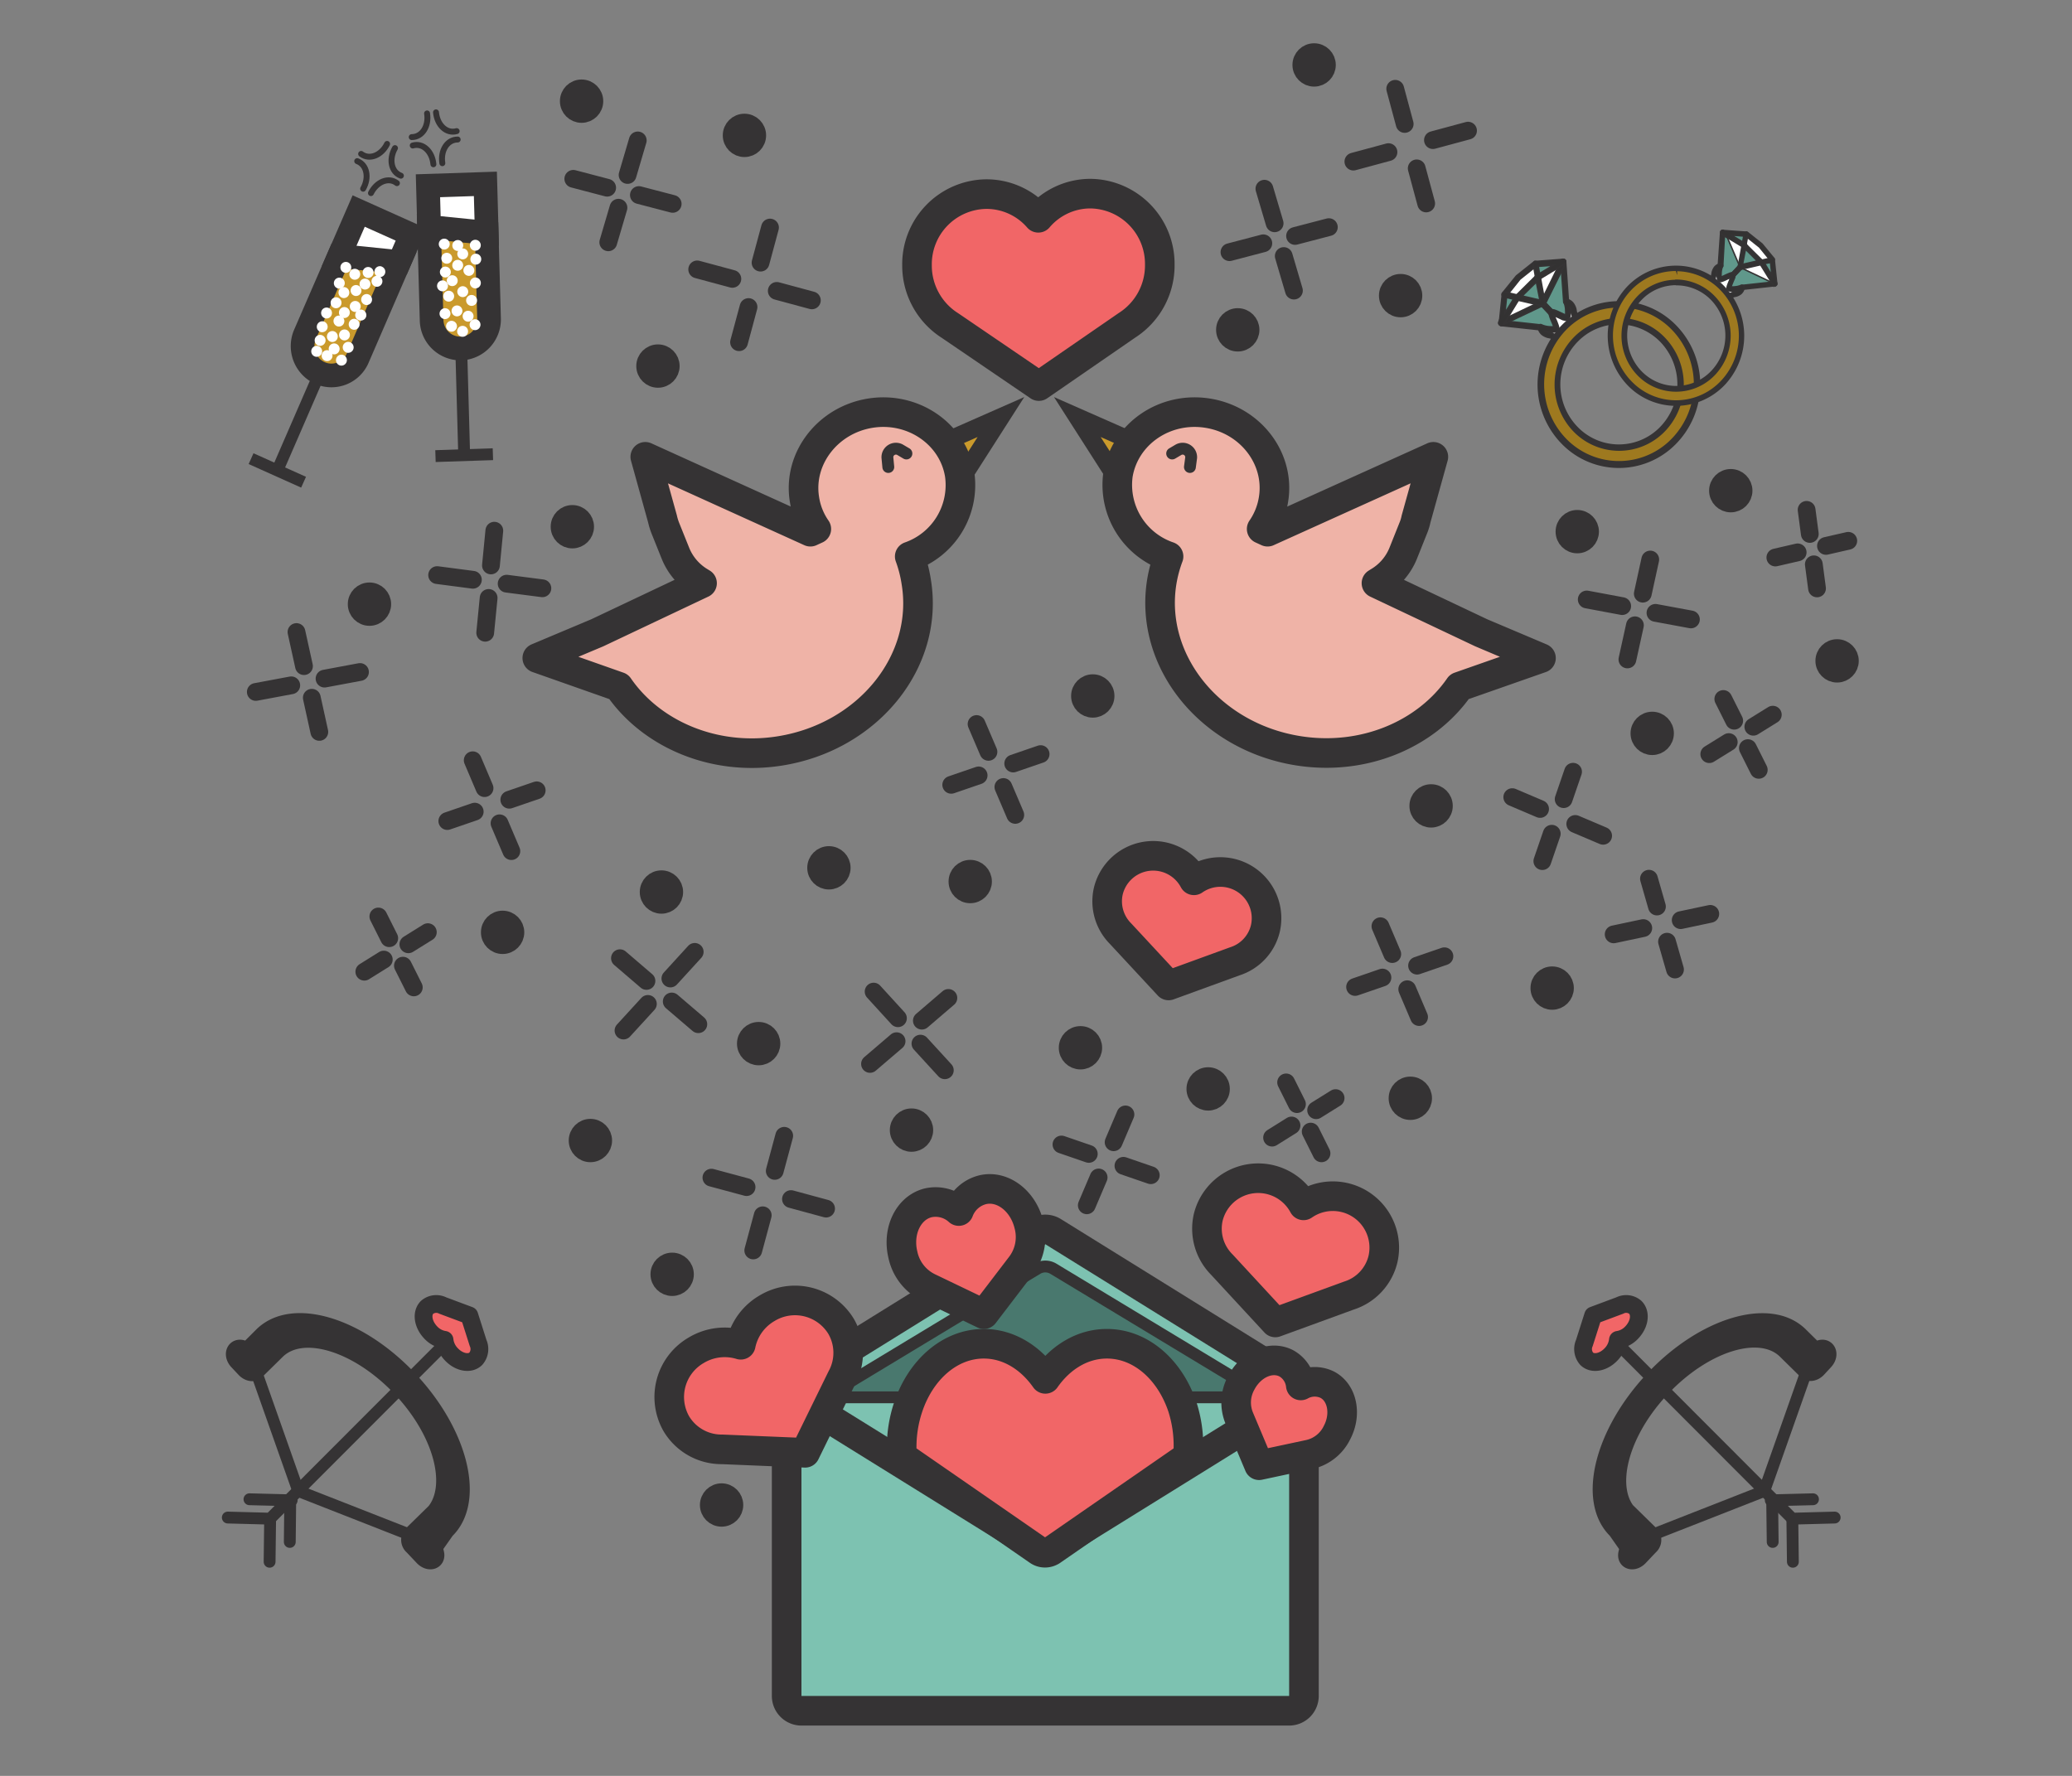<svg id="Layer_1" data-name="Layer 1" xmlns="http://www.w3.org/2000/svg" viewBox="0 0 350 300"><rect x="0" y="0" width="350" height="300" fill="#808080" stroke="none"/><defs><style>.cls-1,.cls-22{fill:#f16667;}.cls-1,.cls-10,.cls-11,.cls-12,.cls-13,.cls-14,.cls-15,.cls-17,.cls-18,.cls-19,.cls-2,.cls-20,.cls-21,.cls-22,.cls-3,.cls-4,.cls-7,.cls-8,.cls-9{stroke:#353334;}.cls-1,.cls-10,.cls-16,.cls-20,.cls-22,.cls-3,.cls-4,.cls-7,.cls-8,.cls-9{stroke-linecap:round;stroke-linejoin:round;}.cls-1,.cls-3,.cls-7{stroke-width:5px;}.cls-17,.cls-2{fill:#ca9a2c;}.cls-11,.cls-12,.cls-13,.cls-14,.cls-15,.cls-17,.cls-18,.cls-19,.cls-2,.cls-21{stroke-miterlimit:10;}.cls-10,.cls-2,.cls-21,.cls-22,.cls-9{stroke-width:3px;}.cls-3{fill:#efb3a7;}.cls-19,.cls-20,.cls-4,.cls-9{fill:none;}.cls-19,.cls-4,.cls-8{stroke-width:2px;}.cls-5,.cls-7{fill:#7dc2b1;}.cls-10,.cls-15,.cls-21,.cls-6{fill:#353334;}.cls-8{fill:#49786e;}.cls-11{fill:#60988b;}.cls-11,.cls-12,.cls-13,.cls-14,.cls-15{stroke-width:0.25px;}.cls-12{fill:#333232;}.cls-13,.cls-16,.cls-18{fill:#fff;}.cls-14{fill:#9e791f;}.cls-16{stroke:#fff;}.cls-17,.cls-18{stroke-width:4px;}</style></defs><title>wedding</title><path class="cls-1" d="M195.91,44.71a11.87,11.87,0,0,0-11.74-12h0a11.56,11.56,0,0,0-8.78,4.08,11.59,11.59,0,0,0-8.8-4,11.85,11.85,0,0,0-11.69,12A12,12,0,0,0,160.48,55l15,10.22,14.91-10.28A12,12,0,0,0,195.91,44.71Z"/><polygon class="cls-2" points="191.56 74.67 181.98 70.45 188.63 80.84 191.56 74.67"/><path class="cls-3" d="M250.21,106.9l-17.7-8.38.35-.22A9.93,9.93,0,0,0,237,93.53l1.73-4.33a8.3,8.3,0,0,0,.47-1.54l2.92-10.49-28,12.65-1-.46a12.15,12.15,0,0,0,2-5c1.12-6.88-3.86-13.4-11.11-14.56s-14,3.48-15.16,10.36A12.77,12.77,0,0,0,197.39,94a22.52,22.52,0,0,0-1.14,4.26c-2.18,13.39,8.14,26.18,23,28.56C230.43,128.61,241,124,246.52,116l13.78-4.83Z"/><polygon class="cls-2" points="159.5 74.67 169.08 70.45 162.43 80.84 159.5 74.67"/><path class="cls-3" d="M162.11,80.16C161,73.28,154.2,68.64,147,69.8s-12.23,7.68-11.11,14.56a11.93,11.93,0,0,0,2,5l-1,.46L109,77.17l2.91,10.49a10.51,10.51,0,0,0,.47,1.54l1.74,4.33a10,10,0,0,0,4.11,4.77l.36.22-17.7,8.38-10.13,4.26L104.5,116c5.5,8,16.09,12.64,27.27,10.85,14.9-2.38,25.22-15.17,23-28.56a22,22,0,0,0-1.1-4.29A12.77,12.77,0,0,0,162.11,80.16Z"/><path class="cls-4" d="M198,76.61l1-.59a1.44,1.44,0,0,1,2.21,1.29L201,78.89"/><path class="cls-4" d="M153.11,76.61l-1-.59a1.44,1.44,0,0,0-2.21,1.29l.15,1.58"/><rect class="cls-5" x="132.88" y="232.33" width="87.38" height="56.68" rx="2.5" ry="2.5"/><path class="cls-6" d="M217.76,234.83V286.5H135.38V234.83h82.38m0-5H135.38a5,5,0,0,0-5,5V286.5a5,5,0,0,0,5,5h82.38a5,5,0,0,0,5-5V234.83A5,5,0,0,0,217.76,229.83Z"/><path class="cls-7" d="M135.38,232.81l39.86-24.74a2.5,2.5,0,0,1,2.66,0l39.86,24.74"/><path class="cls-7" d="M135.38,236.69l39.86,24.74a2.55,2.55,0,0,0,2.66,0l39.86-24.74"/><path class="cls-8" d="M213.33,235.71v.34H139.82v-.34l35.42-21.4a2.64,2.64,0,0,1,2.66,0Z"/><path class="cls-1" d="M199.75,237.72c-2.1-6.3-7-10.72-12.78-10.72-4.14,0-7.85,2.3-10.39,5.93-2.55-3.63-6.26-5.93-10.4-5.93-5.75,0-10.68,4.42-12.78,10.72a21.23,21.23,0,0,0-1.09,6.8,14.93,14.93,0,0,0,.05,1.5l23,15.91a2,2,0,0,0,2.1.14,1,1,0,0,0,.24-.14l23-15.91c0-.49.05-1,.05-1.5A21.47,21.47,0,0,0,199.75,237.72Z"/><path class="cls-1" d="M209.68,233.58c1.65-3.14,5-4.61,7.59-3.28a4.85,4.85,0,0,1,2.46,3.74,4.84,4.84,0,0,1,4.47-.12c2.55,1.33,3.28,5,1.64,8.1a6.84,6.84,0,0,1-4.73,3.7l-8.43,1.8-3.34-7.94A6.88,6.88,0,0,1,209.68,233.58Z"/><path class="cls-1" d="M204.1,205.62a8.69,8.69,0,0,1,16.09-2,8.69,8.69,0,0,1,13.42,9.08,8.56,8.56,0,0,1-5.72,6.15l-12.47,4.55-9-9.74A8.59,8.59,0,0,1,204.1,205.62Z"/><path class="cls-1" d="M187.23,150.47a7.8,7.8,0,0,1,14.45-1.76,7.8,7.8,0,0,1,12.06,8.16,7.7,7.7,0,0,1-5.14,5.52l-11.2,4.08-8.11-8.74A7.74,7.74,0,0,1,187.23,150.47Z"/><path class="cls-1" d="M173.8,206.86c-1-4.05-4.49-6.68-7.84-5.87a5.81,5.81,0,0,0-4,3.59,5.81,5.81,0,0,0-5.15-1.39c-3.35.81-5.27,4.75-4.29,8.8a8,8,0,0,0,4.39,5.55L166.2,222l6.22-8.14A8,8,0,0,0,173.8,206.86Z"/><path class="cls-1" d="M114.25,240.52a9.12,9.12,0,0,1,3.37-12.43,9.33,9.33,0,0,1,7.51-.92,9.28,9.28,0,0,1,4.41-6.15,9.11,9.11,0,0,1,12.51,3,8.88,8.88,0,0,1,.12,8.8L136,245.42l-14-.58A8.9,8.9,0,0,1,114.25,240.52Z"/><line class="cls-9" x1="130.87" y1="197.8" x2="132.47" y2="191.87"/><line class="cls-9" x1="127.24" y1="211.24" x2="128.84" y2="205.3"/><line class="cls-9" x1="126.11" y1="200.54" x2="120.17" y2="198.94"/><line class="cls-9" x1="139.54" y1="204.17" x2="133.61" y2="202.56"/><line class="cls-9" x1="219.08" y1="186.52" x2="217.25" y2="182.85"/><line class="cls-9" x1="223.23" y1="194.83" x2="221.4" y2="191.16"/><line class="cls-9" x1="218.16" y1="190.13" x2="214.88" y2="192.18"/><line class="cls-9" x1="225.61" y1="185.5" x2="222.32" y2="187.55"/><line class="cls-9" x1="151.68" y1="172.01" x2="147.57" y2="167.51"/><line class="cls-9" x1="159.6" y1="180.8" x2="155.48" y2="176.3"/><line class="cls-9" x1="151.45" y1="175.89" x2="146.96" y2="179.73"/><line class="cls-9" x1="160.2" y1="168.58" x2="155.72" y2="172.42"/><line class="cls-9" x1="188.11" y1="192.96" x2="190.11" y2="188.26"/><line class="cls-9" x1="183.58" y1="203.61" x2="185.58" y2="198.91"/><line class="cls-9" x1="183.92" y1="194.93" x2="179.3" y2="193.34"/><line class="cls-9" x1="194.39" y1="198.53" x2="189.77" y2="196.94"/><circle class="cls-10" cx="128.15" cy="176.3" r="2.16"/><circle class="cls-10" cx="153.97" cy="190.91" r="2.16"/><line class="cls-9" x1="109.44" y1="169.59" x2="105.32" y2="174.09"/><line class="cls-9" x1="117.35" y1="160.8" x2="113.24" y2="165.3"/><line class="cls-9" x1="109.2" y1="165.71" x2="104.72" y2="161.87"/><line class="cls-9" x1="117.96" y1="173.02" x2="113.47" y2="169.18"/><circle class="cls-10" cx="111.73" cy="150.69" r="2.16"/><line class="cls-9" x1="79.88" y1="97.94" x2="73.84" y2="97.15"/><line class="cls-9" x1="91.62" y1="99.38" x2="85.58" y2="98.6"/><line class="cls-9" x1="82.93" y1="95.52" x2="83.5" y2="89.65"/><line class="cls-9" x1="81.96" y1="106.89" x2="82.54" y2="101.01"/><circle class="cls-10" cx="96.68" cy="88.98" r="2.16"/><circle class="cls-10" cx="182.51" cy="177" r="2.16"/><line class="cls-9" x1="237.71" y1="167.11" x2="239.71" y2="171.81"/><line class="cls-9" x1="233.18" y1="156.47" x2="235.18" y2="161.17"/><line class="cls-9" x1="233.52" y1="165.14" x2="228.9" y2="166.73"/><line class="cls-9" x1="243.99" y1="161.54" x2="239.37" y2="163.13"/><circle class="cls-10" cx="238.23" cy="185.53" r="2.16"/><circle class="cls-10" cx="204.08" cy="183.95" r="2.16"/><line class="cls-9" x1="305.71" y1="90.2" x2="305.17" y2="86.13"/><line class="cls-9" x1="306.93" y1="99.4" x2="306.39" y2="95.33"/><line class="cls-9" x1="303.66" y1="93.31" x2="299.89" y2="94.18"/><line class="cls-9" x1="312.21" y1="91.36" x2="308.44" y2="92.22"/><circle class="cls-10" cx="292.36" cy="82.89" r="2.16"/><circle class="cls-10" cx="121.89" cy="254.24" r="2.16"/><circle class="cls-10" cx="113.54" cy="215.27" r="2.16"/><path class="cls-11" d="M253.63,54.57l4-6.46,6.29,6.69-1.63,1.62a3.28,3.28,0,0,1-2.13-1.13Z"/><path class="cls-11" d="M264.07,44.23l-6.43,3.88,6.29,6.69,1.63-1.61a3.36,3.36,0,0,0-1-2.23Z"/><path class="cls-12" d="M257.63,47.7a.42.42,0,0,1,.3.12l6.29,6.69a.42.42,0,0,1,0,.59l-1.63,1.61a.38.38,0,0,1-.32.12A3.6,3.6,0,0,1,260,55.69L253.58,55a.39.39,0,0,1-.35-.42v0a.28.28,0,0,1,.06-.18l4-6.46A.43.43,0,0,1,257.63,47.7Zm.07,1.08-3.38,5.45,5.9.65a.37.37,0,0,1,.24.12,2.82,2.82,0,0,0,1.7,1l1.2-1.19Z"/><path class="cls-12" d="M264.05,43.81a.42.42,0,0,1,.42.39l.46,6.59a3.81,3.81,0,0,1,1,2.37.41.41,0,0,1-.12.33l-1.63,1.61a.4.4,0,0,1-.57,0h0l-6.3-6.69a.42.42,0,0,1,0-.59l.08-.06,6.43-3.88A.48.48,0,0,1,264.05,43.81Zm-.34,1.11-5.43,3.28,5.66,6,1.2-1.19a3,3,0,0,0-.89-1.78.36.36,0,0,1-.11-.26Z"/><polygon class="cls-13" points="253.63 54.57 260.59 51.25 258.74 50.46 256.3 50.26 254.68 52.11 253.63 54.57"/><polygon class="cls-13" points="264.07 44.23 260.59 51.25 259.88 49.33 259.77 46.82 261.63 45.22 264.07 44.23"/><path class="cls-12" d="M256.29,49.85h0l2.45.2h.12l1.85.79a.42.42,0,0,1,.21.54.47.47,0,0,1-.2.22l-7,3.32a.42.42,0,0,1-.54-.2.4.4,0,0,1,0-.34l1-2.47a.41.41,0,0,1,.07-.11L256,50A.41.41,0,0,1,256.29,49.85Zm.18.84L255,52.34l-.59,1.39,5.16-2.46-.94-.4Z"/><path class="cls-12" d="M264.08,43.82a.4.4,0,0,1,.39.41h0a.54.54,0,0,1,0,.18l-3.48,7a.39.39,0,0,1-.52.19h0a.4.4,0,0,1-.2-.22l-.7-1.92a.29.29,0,0,1,0-.13l-.11-2.51a.44.44,0,0,1,.14-.34l1.86-1.6.11-.07,2.44-1Zm-.86,1.2-1.38.56L260.19,47l.1,2.24.36,1Z"/><polygon class="cls-13" points="256.46 46.87 259.36 44.57 259.96 45.5 259.77 46.82 258.51 49.04 256.3 50.26 255.01 50.41 254.13 49.76 256.46 46.87"/><path class="cls-12" d="M259.38,44.16a.38.38,0,0,1,.32.18l.6.93a.49.49,0,0,1,.06.29l-.19,1.32a.27.27,0,0,1-.05.15l-1.27,2.22a.36.36,0,0,1-.15.15l-2.21,1.22a.24.24,0,0,1-.14.05l-1.29.15a.4.4,0,0,1-.28-.08l-.89-.65a.42.42,0,0,1-.09-.58h0l2.34-2.89.07-.06,2.89-2.3A.37.37,0,0,1,259.38,44.16Zm-.12,1-2.51,2-2,2.51.4.3,1.06-.12,2-1.13,1.17-2,.16-1.08Z"/><polygon class="cls-11" points="259.77 46.82 260.59 51.25 256.3 50.26 259.77 46.82"/><polygon class="cls-11" points="264.07 44.23 259.36 44.57 259.77 46.82 264.07 44.23"/><polygon class="cls-11" points="253.63 54.57 254.13 49.76 256.3 50.26 253.63 54.57"/><path class="cls-12" d="M259.79,46.41a.39.39,0,0,1,.38.33l.82,4.44a.42.42,0,0,1-.32.48.49.49,0,0,1-.17,0l-4.29-1a.4.4,0,0,1-.3-.49A.56.56,0,0,1,256,50l3.47-3.44A.38.38,0,0,1,259.79,46.41Zm-.27,1.24L257.12,50l3,.69Z"/><path class="cls-12" d="M264.08,43.81a.41.41,0,0,1,.39.43h0a.43.43,0,0,1-.2.35L260,47.18a.4.4,0,0,1-.55-.14h0a.29.29,0,0,1-.05-.13l-.4-2.25a.43.43,0,0,1,.32-.49h.05Zm-1.7,1-2.54.18.22,1.21Z"/><path class="cls-12" d="M254.14,49.34h.07l2.18.51a.41.41,0,0,1,.31.49h0a.31.31,0,0,1-.06.13L254,54.79a.4.4,0,0,1-.55.14h0a.4.4,0,0,1-.18-.39l.49-4.82A.42.42,0,0,1,254.14,49.34Zm.34.92-.27,2.6,1.44-2.33Z"/><path class="cls-13" d="M262.06,52.81c.26-.26,2.22,1,2.56.87s.3-2-.08-2.71c1.66.36,1.07,2.4,1.92,3.3l-1.57,1.55-1.57,1.55c-.84-.9-2.85-.36-3.15-2.08.69.42,2.49.52,2.65.18S261.82,53.07,262.06,52.81Z"/><path class="cls-12" d="M264.55,50.55h.07a1.85,1.85,0,0,1,1.12.7,2.83,2.83,0,0,1,.46,1,4.12,4.12,0,0,0,.55,1.67.42.42,0,0,1,0,.59l-1.57,1.55-1.57,1.55a.38.38,0,0,1-.55,0l0,0a4,4,0,0,0-1.6-.62,2.85,2.85,0,0,1-1-.5,2,2,0,0,1-.64-1.17.43.43,0,0,1,.33-.49.45.45,0,0,1,.28.06,3.85,3.85,0,0,0,1.34.31,3.53,3.53,0,0,0,.65,0h0v-.14c-.08-.23-.2-.52-.33-.82a7.71,7.71,0,0,1-.32-.86,1.8,1.8,0,0,1-.08-.39.59.59,0,0,1,.16-.51.54.54,0,0,1,.5-.14,1.26,1.26,0,0,1,.38.1,6.58,6.58,0,0,1,.82.36l.78.36.14,0h0a3.75,3.75,0,0,0,0-.67,3.85,3.85,0,0,0-.26-1.39.42.42,0,0,1,.17-.56A.48.48,0,0,1,264.55,50.55Zm.66,1.39a5.81,5.81,0,0,1,0,.59,4.85,4.85,0,0,1,0,.85,2,2,0,0,1-.11.35.58.58,0,0,1-.31.34.59.59,0,0,1-.45,0L264,54l-.82-.38c-.22-.11-.44-.21-.62-.28.06.19.15.42.25.65s.25.59.34.86a2.56,2.56,0,0,1,.11.38.59.59,0,0,1,0,.45.56.56,0,0,1-.33.31,1.08,1.08,0,0,1-.35.1,3.84,3.84,0,0,1-.83,0L261.1,56a2.63,2.63,0,0,0,.55.22,5.32,5.32,0,0,1,1.65.58l1.31-1.3,1.31-1.3a5.66,5.66,0,0,1-.51-1.7A2.35,2.35,0,0,0,265.21,51.94Zm-3,1.24Zm2.37.08Zm-.19.1Zm-1.83,1.82Z"/><path class="cls-14" d="M264.32,55.22a13,13,0,0,1,18.38.07,3.19,3.19,0,0,1,.26.26,13.8,13.8,0,0,1-.32,19.13,12.94,12.94,0,0,1-18.3,0c-.12-.11-.23-.23-.34-.35A13.76,13.76,0,0,1,264.32,55.22Zm1.92,2A10.89,10.89,0,0,0,266,72.37a10.23,10.23,0,0,0,14.46.52l.26-.25A10.88,10.88,0,0,0,281,57.53,10.23,10.23,0,0,0,266.54,57l-.27.26Z"/><path class="cls-15" d="M273.39,51a13.36,13.36,0,0,1,9.86,4.26A14.2,14.2,0,0,1,282.92,75,13.35,13.35,0,0,1,264,75l-.33-.34A14.21,14.21,0,0,1,264,54.92,13.4,13.4,0,0,1,273.39,51Zm0,.83a12.59,12.59,0,0,0-8.8,3.68A13.34,13.34,0,0,0,264.28,74a12.54,12.54,0,0,0,17.71.67l.35-.34a13.35,13.35,0,0,0,.32-18.54,12.5,12.5,0,0,0-9.26-4Zm0,2a10.62,10.62,0,0,1,7.85,3.39A11.3,11.3,0,0,1,281,72.93a10.62,10.62,0,0,1-15,0l-.27-.28A11.32,11.32,0,0,1,266,57a10.64,10.64,0,0,1,7.41-3.15Zm0,.82a9.82,9.82,0,0,0-6.88,2.89,10.44,10.44,0,0,0-.25,14.52,9.82,9.82,0,0,0,13.88.52l.27-.26a10.47,10.47,0,0,0,.25-14.53,9.91,9.91,0,0,0-7.25-3.12Z"/><path class="cls-11" d="M299.79,48l-3.37-5.43-5.29,5.62,1.37,1.36a2.72,2.72,0,0,0,1.79-.94Z"/><path class="cls-11" d="M291,39.26l5.41,3.27-5.3,5.62-1.37-1.36a2.79,2.79,0,0,1,.86-1.86Z"/><path class="cls-12" d="M296.43,42.18a.39.39,0,0,0-.25.1l-5.29,5.63a.36.36,0,0,0,0,.49l1.38,1.36a.34.34,0,0,0,.27.1,3.16,3.16,0,0,0,1.91-1l5.38-.59a.36.36,0,0,0,.3-.39.27.27,0,0,0-.05-.15l-3.37-5.43A.33.33,0,0,0,296.43,42.18Zm-.06.91,2.84,4.58-5,.55a.3.3,0,0,0-.2.1,2.32,2.32,0,0,1-1.43.82l-1-1Z"/><path class="cls-12" d="M291,38.91a.34.34,0,0,0-.35.33h0l-.39,5.54a3.26,3.26,0,0,0-.87,2,.37.37,0,0,0,.1.28l1.37,1.35a.36.36,0,0,0,.49,0l5.29-5.63a.36.36,0,0,0,0-.49l-.06,0L291.19,39A.34.34,0,0,0,291,38.91Zm.29.94,4.56,2.75-4.76,5.06-1-1a2.37,2.37,0,0,1,.74-1.49A.46.46,0,0,0,291,45Z"/><polygon class="cls-13" points="299.8 47.96 293.94 45.17 295.49 44.5 297.55 44.33 298.91 45.89 299.8 47.96"/><polygon class="cls-13" points="291.49 39.45 293.94 45.17 294.53 43.55 294.63 41.44 293.06 40.09 291.49 39.45"/><polygon class="cls-13" points="297.41 41.48 294.98 39.55 294.47 40.33 294.63 41.44 295.69 43.31 297.55 44.33 298.63 44.45 299.38 43.91 297.41 41.48"/><path class="cls-12" d="M295,39.2a.37.37,0,0,0-.27.16l-.5.78a.35.35,0,0,0-.06.24l.16,1.11a.29.29,0,0,0,0,.13l1.07,1.86a.4.4,0,0,0,.13.13l1.85,1h.13l1.08.12a.35.35,0,0,0,.24-.06l.74-.55a.34.34,0,0,0,.08-.47h0l-2-2.43h0l-2.44-1.94A.33.33,0,0,0,295,39.2Zm.1.86,2.11,1.68,1.71,2.1-.34.25-.89-.1L296,43.05l-1-1.73-.12-.91Z"/><polygon class="cls-11" points="294.63 41.44 293.94 45.17 297.55 44.33 294.63 41.44"/><polygon class="cls-11" points="291.02 39.26 294.98 39.55 294.63 41.44 291.02 39.26"/><polygon class="cls-11" points="299.8 47.96 299.38 43.91 297.55 44.33 299.8 47.96"/><path class="cls-12" d="M294.62,41.09a.36.36,0,0,0-.33.29l-.68,3.72a.34.34,0,0,0,.26.41h0a.29.29,0,0,0,.13,0l3.61-.84a.35.35,0,0,0,.26-.41.4.4,0,0,0-.1-.18l-2.92-2.89A.31.31,0,0,0,294.62,41.09Zm.22,1,2,2-2.49.57Z"/><path class="cls-12" d="M291,38.91a.35.35,0,0,0-.33.36.34.34,0,0,0,.16.29l3.61,2.18a.34.34,0,0,0,.47-.11h0v-.11l.35-1.9a.34.34,0,0,0-.27-.4h0l-4-.29Zm1.43.8,2.13.16-.19,1Z"/><path class="cls-12" d="M299.36,43.56h-.06l-1.83.42a.36.36,0,0,0-.26.42.37.37,0,0,0,.05.11l2.25,3.63a.33.33,0,0,0,.47.09.32.32,0,0,0,.15-.32l-.42-4A.33.33,0,0,0,299.36,43.56Zm-.28.78.22,2.18-1.21-2Z"/><path class="cls-13" d="M292.7,46.48c-.22-.22-1.86.86-2.15.73s-.25-1.68.07-2.28c-1.4.3-.9,2-1.61,2.77l1.32,1.3,1.31,1.3c.71-.75,2.4-.3,2.65-1.74-.58.35-2.09.43-2.22.14s.86-2,.63-2.23Z"/><path class="cls-12" d="M290.61,44.58h-.06a1.56,1.56,0,0,0-.94.58,2.45,2.45,0,0,0-.39.89,3.51,3.51,0,0,1-.46,1.4.36.36,0,0,0,0,.49l1.32,1.31,1.32,1.31a.34.34,0,0,0,.48,0,3.5,3.5,0,0,1,1.35-.53,2.26,2.26,0,0,0,.85-.42,1.68,1.68,0,0,0,.54-1,.37.37,0,0,0-.28-.41.32.32,0,0,0-.23,0,3.38,3.38,0,0,1-1.13.26,2.53,2.53,0,0,1-.55,0h0v-.12c.07-.19.17-.43.27-.68s.21-.47.3-.71a1.65,1.65,0,0,0,.06-.32.48.48,0,0,0-.13-.43.44.44,0,0,0-.42-.12,1.16,1.16,0,0,0-.32.08c-.21.08-.45.19-.69.3s-.48.23-.66.3l-.11,0h0a2.62,2.62,0,0,1,0-.56,3.33,3.33,0,0,1,.22-1.17.35.35,0,0,0-.14-.47A.32.32,0,0,0,290.61,44.58Zm-.56,1.17a4,4,0,0,0,0,.49,3.35,3.35,0,0,0,.05.71,1.11,1.11,0,0,0,.08.3.53.53,0,0,0,.27.28.48.48,0,0,0,.37,0,1.63,1.63,0,0,0,.31-.11c.22-.08.46-.2.69-.31l.53-.24-.21.55c-.1.24-.21.49-.29.72a1.68,1.68,0,0,0-.09.32.5.5,0,0,0,0,.38.51.51,0,0,0,.28.26,1.11,1.11,0,0,0,.3.08,2.66,2.66,0,0,0,.69,0h.48a2.07,2.07,0,0,1-.47.18,4.84,4.84,0,0,0-1.38.49l-1.1-1.09-1.1-1.09a4.51,4.51,0,0,0,.42-1.44A2.48,2.48,0,0,1,290.05,45.75Zm2.35.84Zm.2.21Zm-2,.07Z"/><path class="cls-14" d="M290.8,48.5a10.88,10.88,0,0,0-15.39,0l-.28.29a11.59,11.59,0,0,0,.27,16.08,10.88,10.88,0,0,0,15.39,0l.28-.29A11.59,11.59,0,0,0,290.8,48.5Zm-1.62,1.72a9.16,9.16,0,0,1,.22,12.71,8.6,8.6,0,0,1-12.15.44l-.23-.22a9.16,9.16,0,0,1-.22-12.71A8.6,8.6,0,0,1,289,50Z"/><path class="cls-15" d="M283.18,45a11.26,11.26,0,0,0-8.3,3.57,12,12,0,0,0,.29,16.58,11.23,11.23,0,0,0,15.88,0l.27-.28A12,12,0,0,0,291,48.25,11.23,11.23,0,0,0,283.18,45Zm0,.69a10.58,10.58,0,0,1,7.39,3.1,11.22,11.22,0,0,1,.27,15.58,10.54,10.54,0,0,1-14.9.56l-.29-.28A11.23,11.23,0,0,1,275.37,49a10.61,10.61,0,0,1,7.8-3.34Zm0,1.69a9,9,0,0,0-6.6,2.85,9.51,9.51,0,0,0,.22,13.2,8.94,8.94,0,0,0,12.64,0l.23-.24a9.52,9.52,0,0,0-.23-13.2,9,9,0,0,0-6.28-2.65Zm0,.7A8.28,8.28,0,0,1,289,50.47a8.79,8.79,0,0,1,.21,12.21,8.27,8.27,0,0,1-11.69.43l-.22-.21a8.8,8.8,0,0,1-.2-12.21,8.2,8.2,0,0,1,6.06-2.64Z"/><ellipse class="cls-16" cx="75.81" cy="54.89" rx="1.04" ry="1.02" transform="translate(13.54 124.76) rotate(-84.2)"/><path class="cls-17" d="M67.45,44.26l-7,16.17a4.82,4.82,0,0,1-6.3,2.63L54,63a5,5,0,0,1-2.47-6.53l5.74-13.21Z"/><polygon class="cls-18" points="69.46 39.63 67.45 44.26 57.29 43.23 60.59 35.65 69.46 39.63"/><line class="cls-19" x1="54.02" y1="62.97" x2="46.85" y2="79.47"/><line class="cls-19" x1="42.41" y1="77.48" x2="51.28" y2="81.46"/><path class="cls-17" d="M77.91,58.87a4.87,4.87,0,0,1-5-4.74v0l-.44-15.76,9.74,1,.4,14.45A4.92,4.92,0,0,1,77.91,58.87Z"/><polygon class="cls-18" points="82.22 39.31 72.48 38.33 72.29 31.38 81.99 31.06 82.22 39.31"/><line class="cls-19" x1="77.91" y1="58.87" x2="78.41" y2="76.89"/><line class="cls-19" x1="73.56" y1="77.05" x2="83.26" y2="76.73"/><path class="cls-16" d="M77.23,52.1h0a.43.43,0,0,1,.38.46h0a.42.42,0,0,1-.46.38h0a.42.42,0,0,1-.37-.46h0A.42.42,0,0,1,77.23,52.1Z"/><path class="cls-16" d="M75.21,52.57h0a.42.42,0,0,1,.38.46h0a.42.42,0,0,1-.46.37h0a.42.42,0,0,1-.38-.46h0A.42.42,0,0,1,75.21,52.57Z"/><path class="cls-16" d="M79.11,53h0a.42.42,0,0,1,.38.46h0a.43.43,0,0,1-.46.38h0a.43.43,0,0,1-.38-.47h0A.42.42,0,0,1,79.11,53Z"/><path class="cls-16" d="M79.71,50.33h0a.42.42,0,0,1,.37.46h0a.42.42,0,0,1-.46.38h0a.42.42,0,0,1-.38-.46h0A.42.42,0,0,1,79.71,50.33Z"/><path class="cls-16" d="M78.19,55.55h0a.42.42,0,0,1,.37.46h0a.42.42,0,0,1-.46.38h0a.42.42,0,0,1-.38-.46h0A.42.42,0,0,1,78.19,55.55Z"/><path class="cls-16" d="M80.28,54.43h0a.42.42,0,0,1,.38.46h0a.42.42,0,0,1-.46.38h0a.42.42,0,0,1-.37-.46h0A.42.42,0,0,1,80.28,54.43Z"/><path class="cls-16" d="M76.31,54.7h0a.42.42,0,0,1,.38.46h0a.42.42,0,0,1-.46.37h0a.42.42,0,0,1-.38-.46h0A.42.42,0,0,1,76.31,54.7Z"/><path class="cls-16" d="M78.13,49.69h0a.42.42,0,0,1-.38-.46h0a.42.42,0,0,1,.46-.38h0a.43.43,0,0,1,.38.46h0A.43.43,0,0,1,78.13,49.69Z"/><path class="cls-16" d="M80.26,48.22h0a.43.43,0,0,1-.38-.46h0a.43.43,0,0,1,.47-.38h0a.42.42,0,0,1,.37.46h0A.42.42,0,0,1,80.26,48.22Z"/><path class="cls-16" d="M76.35,47.83h0a.42.42,0,0,1-.38-.46h0a.42.42,0,0,1,.46-.37h0a.41.41,0,0,1,.38.46h0A.42.42,0,0,1,76.35,47.83Z"/><path class="cls-16" d="M74.71,48.71h0a.42.42,0,0,1-.38-.46h0a.43.43,0,0,1,.47-.38h0a.42.42,0,0,1,.37.46h0A.42.42,0,0,1,74.71,48.71Z"/><path class="cls-16" d="M75.75,50.45h0a.41.41,0,0,1-.37-.46h0a.41.41,0,0,1,.46-.37h0a.41.41,0,0,1,.37.46h0A.41.41,0,0,1,75.75,50.45Z"/><path class="cls-16" d="M77.27,45.23h0a.4.4,0,0,1-.37-.46h0a.42.42,0,0,1,.46-.37h0a.41.41,0,0,1,.37.46h0A.41.41,0,0,1,77.27,45.23Z"/><path class="cls-16" d="M78.12,43.31h0a.42.42,0,0,1-.37-.46h0a.42.42,0,0,1,.46-.38h0a.42.42,0,0,1,.37.46h0A.42.42,0,0,1,78.12,43.31Z"/><path class="cls-16" d="M75,41.65h0a.42.42,0,0,1-.38-.46h0a.42.42,0,0,1,.46-.37h0a.42.42,0,0,1,.38.46h0A.42.42,0,0,1,75,41.65Z"/><path class="cls-16" d="M77.28,41.89h0a.42.42,0,0,1-.37-.46h0a.42.42,0,0,1,.46-.38h0a.41.41,0,0,1,.37.46h0A.42.42,0,0,1,77.28,41.89Z"/><path class="cls-16" d="M75.19,46.37h0a.42.42,0,0,1-.38-.46h0a.41.41,0,0,1,.46-.37h0a.42.42,0,0,1,.38.46h0A.42.42,0,0,1,75.19,46.37Z"/><path class="cls-16" d="M75.42,44.05h0a.42.42,0,0,1-.37-.46h0a.42.42,0,0,1,.46-.38h0a.41.41,0,0,1,.37.46h0A.42.42,0,0,1,75.42,44.05Z"/><path class="cls-16" d="M79.16,46.1h0a.43.43,0,0,1-.38-.46h0a.43.43,0,0,1,.46-.38h0a.43.43,0,0,1,.38.46h0A.42.42,0,0,1,79.16,46.1Z"/><path class="cls-16" d="M80.33,44.2h0a.41.41,0,0,1-.37-.46h0a.42.42,0,0,1,.46-.38h0a.42.42,0,0,1,.37.46h0A.42.42,0,0,1,80.33,44.2Z"/><path class="cls-16" d="M80.24,41.85h0a.42.42,0,0,1-.37-.46h0a.42.42,0,0,1,.46-.38h0a.42.42,0,0,1,.38.46h0A.42.42,0,0,1,80.24,41.85Z"/><path class="cls-16" d="M58.16,49h0a.42.42,0,0,0-.48.35h0a.44.44,0,0,0,.34.5h0a.42.42,0,0,0,.48-.35h0A.44.44,0,0,0,58.16,49Z"/><path class="cls-16" d="M57.39,47.41h0a.43.43,0,0,0-.49.35h0a.43.43,0,0,0,.34.49h0a.42.42,0,0,0,.49-.34h0A.43.43,0,0,0,57.39,47.41Z"/><path class="cls-16" d="M60.21,48.66h0a.41.41,0,0,0-.48.34h0a.44.44,0,0,0,.34.5h0a.42.42,0,0,0,.48-.35h0a.42.42,0,0,0-.34-.49Z"/><path class="cls-16" d="M62,50.18h0a.42.42,0,0,0-.48.35h0a.42.42,0,0,0,.34.49h0a.41.41,0,0,0,.48-.34h0A.44.44,0,0,0,62,50.18Z"/><path class="cls-16" d="M60.08,51.35h0a.42.42,0,0,0-.49.34h0a.44.44,0,0,0,.34.5h0a.43.43,0,0,0,.49-.35h0a.42.42,0,0,0-.34-.49Z"/><path class="cls-16" d="M60,45.91h0a.42.42,0,0,0-.48.35h0a.42.42,0,0,0,.34.49h0a.42.42,0,0,0,.48-.35h0a.42.42,0,0,0-.34-.49Z"/><path class="cls-16" d="M58.49,44.75h0a.42.42,0,0,0-.48.35h0a.42.42,0,0,0,.34.49h0a.42.42,0,0,0,.48-.35h0a.42.42,0,0,0-.34-.49Z"/><path class="cls-16" d="M61.73,47.57h0a.42.42,0,0,0-.49.34h0a.44.44,0,0,0,.34.5h0a.43.43,0,0,0,.49-.35h0A.43.43,0,0,0,61.73,47.57Z"/><path class="cls-16" d="M62.26,45.61h0a.42.42,0,0,0-.49.34h0a.44.44,0,0,0,.34.5h0a.43.43,0,0,0,.49-.35h0A.43.43,0,0,0,62.26,45.61Z"/><path class="cls-16" d="M63.75,47.1h0a.43.43,0,0,0-.49.35h0a.43.43,0,0,0,.34.49h0a.43.43,0,0,0,.49-.35h0a.42.42,0,0,0-.34-.49Z"/><path class="cls-16" d="M64.24,45.47h0a.42.42,0,0,0-.48.35h0a.42.42,0,0,0,.34.49h0a.42.42,0,0,0,.48-.33v0h0a.42.42,0,0,0-.34-.49Z"/><path class="cls-16" d="M58.1,53.22h0a.42.42,0,0,0,.48-.35h0a.42.42,0,0,0-.34-.49h0a.42.42,0,0,0-.48.35h0a.42.42,0,0,0,.34.49Z"/><path class="cls-16" d="M59.75,55.2h0a.41.41,0,0,0,.48-.34h0a.44.44,0,0,0-.34-.5h0a.42.42,0,0,0-.48.35h0a.42.42,0,0,0,.34.49Z"/><path class="cls-16" d="M60.89,53.64h0a.42.42,0,0,0,.49-.34h0A.44.44,0,0,0,61,52.8h0a.43.43,0,0,0-.49.35h0a.42.42,0,0,0,.34.49Z"/><path class="cls-16" d="M57.18,54.66h0a.42.42,0,0,0,.48-.35h0a.42.42,0,0,0-.34-.49h0a.41.41,0,0,0-.48.34h0A.44.44,0,0,0,57.18,54.66Z"/><path class="cls-16" d="M55.09,53.3h0a.42.42,0,0,0,.48-.35h0a.42.42,0,0,0-.33-.49h0a.42.42,0,0,0-.49.34h0A.44.44,0,0,0,55.09,53.3Z"/><path class="cls-16" d="M56.69,51.57h0a.43.43,0,0,0,.49-.35h0a.42.42,0,0,0-.34-.49h0a.43.43,0,0,0-.49.35h0A.43.43,0,0,0,56.69,51.57Z"/><path class="cls-16" d="M56.07,57.27h0a.42.42,0,0,0,.48-.35h0a.42.42,0,0,0-.34-.49h0a.42.42,0,0,0-.48.35h0a.42.42,0,0,0,.34.49Z"/><path class="cls-16" d="M56.37,59.36h0a.43.43,0,0,0,.49-.35h0a.43.43,0,0,0-.34-.49h0a.42.42,0,0,0-.49.34h0a.42.42,0,0,0,.34.49Z"/><path class="cls-16" d="M53.42,59.77h0a.43.43,0,0,0,.49-.35h0a.43.43,0,0,0-.34-.49h0a.43.43,0,0,0-.49.35h0A.43.43,0,0,0,53.42,59.77Z"/><path class="cls-16" d="M55.18,60.5h0a.41.41,0,0,0,.48-.34h0a.44.44,0,0,0-.34-.5h0a.42.42,0,0,0-.48.35h0a.42.42,0,0,0,.34.49Z"/><path class="cls-16" d="M54.36,55.61h0a.42.42,0,0,0,.48-.33h0a.43.43,0,0,0-.33-.5h0a.43.43,0,0,0-.49.35h0a.42.42,0,0,0,.34.49Z"/><path class="cls-16" d="M54,57.92h0a.43.43,0,0,0,.49-.35h0a.43.43,0,0,0-.34-.49h0a.42.42,0,0,0-.49.34h0A.43.43,0,0,0,54,57.92Z"/><path class="cls-16" d="M58.12,57h0a.42.42,0,0,0,.48-.35h0a.42.42,0,0,0-.34-.49h0a.42.42,0,0,0-.48.35h0a.42.42,0,0,0,.34.49Z"/><path class="cls-16" d="M58.74,59.1h0a.43.43,0,0,0,.49-.35h0a.43.43,0,0,0-.34-.49h0a.42.42,0,0,0-.49.34h0A.44.44,0,0,0,58.74,59.1Z"/><path class="cls-16" d="M57.6,61.26h0a.43.43,0,0,0,.49-.35h0a.43.43,0,0,0-.34-.49h0a.43.43,0,0,0-.49.35h0a.42.42,0,0,0,.34.49Z"/><path class="cls-20" d="M67.72,29.68c-1.66-.62-2.06-2.8-1-4.66"/><path class="cls-20" d="M67.05,30.94c-1.41-1.09-3.43-.24-4.39,1.68"/><path class="cls-20" d="M61,26c1.42,1.08,3.44.24,4.39-1.69"/><path class="cls-20" d="M60.34,27.22c1.66.62,2.06,2.81,1,4.66"/><path class="cls-20" d="M77.14,22.15c-1.71.49-3.29-1-3.49-3.17"/><path class="cls-20" d="M77.31,23.57c-1.77,0-2.93,1.86-2.59,4"/><path class="cls-20" d="M69.55,23.16c1.77,0,2.93-1.86,2.59-4"/><path class="cls-20" d="M69.72,24.58c1.71-.5,3.29,1,3.49,3.17"/><line class="cls-9" x1="128.47" y1="44.37" x2="130.07" y2="38.44"/><line class="cls-9" x1="124.84" y1="57.81" x2="126.44" y2="51.87"/><line class="cls-9" x1="123.71" y1="47.11" x2="117.77" y2="45.51"/><line class="cls-9" x1="137.14" y1="50.74" x2="131.21" y2="49.14"/><line class="cls-9" x1="65.75" y1="158.49" x2="63.91" y2="154.82"/><line class="cls-9" x1="69.9" y1="166.8" x2="68.06" y2="163.13"/><line class="cls-9" x1="64.83" y1="162.1" x2="61.54" y2="164.15"/><line class="cls-9" x1="72.27" y1="157.47" x2="68.98" y2="159.52"/><line class="cls-9" x1="49.2" y1="115.77" x2="43.21" y2="116.89"/><line class="cls-9" x1="60.81" y1="113.52" x2="54.82" y2="114.64"/><line class="cls-9" x1="51.35" y1="112.53" x2="50.08" y2="106.77"/><line class="cls-9" x1="53.94" y1="123.64" x2="52.67" y2="117.87"/><line class="cls-9" x1="169.49" y1="132.95" x2="171.5" y2="137.66"/><line class="cls-9" x1="164.96" y1="122.31" x2="166.97" y2="127.01"/><line class="cls-9" x1="165.31" y1="130.99" x2="160.68" y2="132.58"/><line class="cls-9" x1="175.78" y1="127.39" x2="171.15" y2="128.98"/><circle class="cls-10" cx="125.75" cy="22.87" r="2.16"/><circle class="cls-10" cx="62.41" cy="102.06" r="2.16"/><line class="cls-9" x1="279.64" y1="103.53" x2="285.63" y2="104.64"/><line class="cls-9" x1="268.03" y1="101.27" x2="274.02" y2="102.39"/><line class="cls-9" x1="277.5" y1="100.29" x2="278.76" y2="94.52"/><line class="cls-9" x1="274.9" y1="111.4" x2="276.17" y2="105.63"/><circle class="cls-10" cx="266.43" cy="89.81" r="2.16"/><line class="cls-9" x1="104.47" y1="35.09" x2="102.75" y2="40.93"/><line class="cls-9" x1="107.73" y1="23.72" x2="106.01" y2="29.56"/><line class="cls-9" x1="102.56" y1="31.71" x2="96.84" y2="30.21"/><line class="cls-9" x1="113.63" y1="34.44" x2="107.92" y2="32.95"/><circle class="cls-10" cx="98.24" cy="17.09" r="2.16"/><circle class="cls-10" cx="163.89" cy="148.92" r="2.16"/><line class="cls-9" x1="84.38" y1="139.08" x2="86.38" y2="143.78"/><line class="cls-9" x1="79.85" y1="128.43" x2="81.85" y2="133.14"/><line class="cls-9" x1="80.19" y1="137.11" x2="75.56" y2="138.7"/><line class="cls-9" x1="90.66" y1="133.51" x2="86.03" y2="135.1"/><circle class="cls-10" cx="84.9" cy="157.5" r="2.16"/><line class="cls-9" x1="292.94" y1="121.75" x2="291.1" y2="118.08"/><line class="cls-9" x1="297.09" y1="130.05" x2="295.25" y2="126.38"/><line class="cls-9" x1="292.02" y1="125.36" x2="288.73" y2="127.4"/><line class="cls-9" x1="299.46" y1="120.73" x2="296.17" y2="122.77"/><line class="cls-9" x1="277.58" y1="156.78" x2="272.58" y2="157.84"/><line class="cls-9" x1="288.9" y1="154.38" x2="283.9" y2="155.44"/><line class="cls-9" x1="281.59" y1="159.08" x2="282.94" y2="163.78"/><line class="cls-9" x1="278.54" y1="148.44" x2="279.89" y2="153.14"/><circle class="cls-10" cx="262.19" cy="166.92" r="2.16"/><line class="cls-9" x1="260.15" y1="136.66" x2="255.45" y2="134.66"/><line class="cls-9" x1="270.8" y1="141.19" x2="266.09" y2="139.19"/><line class="cls-9" x1="262.12" y1="140.84" x2="260.53" y2="145.47"/><line class="cls-9" x1="265.72" y1="130.37" x2="264.13" y2="135"/><circle class="cls-10" cx="241.74" cy="136.14" r="2.16"/><circle class="cls-10" cx="279.09" cy="123.89" r="2.16"/><circle class="cls-10" cx="310.32" cy="111.64" r="2.16"/><circle class="cls-10" cx="99.73" cy="192.67" r="2.16"/><circle class="cls-10" cx="140.02" cy="146.6" r="2.16"/><circle class="cls-10" cx="111.14" cy="61.84" r="2.16"/><line class="cls-9" x1="239.31" y1="28.44" x2="240.91" y2="34.37"/><line class="cls-9" x1="235.68" y1="15" x2="237.28" y2="20.94"/><line class="cls-9" x1="234.54" y1="25.7" x2="228.61" y2="27.3"/><line class="cls-9" x1="247.98" y1="22.07" x2="242.05" y2="23.67"/><circle class="cls-10" cx="236.59" cy="49.94" r="2.16"/><line class="cls-9" x1="215.31" y1="37.72" x2="213.58" y2="31.88"/><line class="cls-9" x1="218.57" y1="49.09" x2="216.85" y2="43.25"/><line class="cls-9" x1="213.4" y1="41.1" x2="207.68" y2="42.6"/><line class="cls-9" x1="224.47" y1="38.37" x2="218.76" y2="39.86"/><circle class="cls-10" cx="209.08" cy="55.72" r="2.16"/><circle class="cls-10" cx="184.59" cy="117.57" r="2.16"/><circle class="cls-10" cx="221.98" cy="10.97" r="2.16"/><path class="cls-21" d="M73.59,255.35l-4.08,4a1.37,1.37,0,0,0,.25,1.84l1.76,1.86c1,1,2.29.58,2-.65l-.12-.53a1.15,1.15,0,0,1,.13-.87l1.78-2.53a.3.3,0,0,1,.08-.08c5-5,2.16-16.35-6.38-25.38s-19.59-12.35-24.65-7.37L42.2,227.8a1,1,0,0,1-1.14.13h0c-1.29-.53-1.92.88-.89,2l1.25,1.33c.57.59,1.37.74,1.79.32l3.49-3.43c4.3-4.23,13.68-1.43,21,6.27S77.33,251.75,73,256"/><polyline class="cls-4" points="43.21 231.55 50.38 251.87 69.51 259.37"/><polyline class="cls-4" points="77.16 224.98 45.63 256.55 38.48 256.36"/><path class="cls-22" d="M72.15,220.84c-1,1-.71,2.86.58,4.23a4,4,0,0,0,2.36,1.27,4.14,4.14,0,0,0,1.16,2.45c1.3,1.38,3.14,1.71,4.12.75a2.51,2.51,0,0,0,.39-2.67l-1.48-4.65-4.5-1.68A2.41,2.41,0,0,0,72.15,220.84Z"/><line class="cls-4" x1="45.63" y1="256.55" x2="45.54" y2="263.83"/><line class="cls-4" x1="49.03" y1="253.19" x2="48.95" y2="260.48"/><line class="cls-4" x1="49.27" y1="253.45" x2="42.14" y2="253.27"/><path class="cls-21" d="M274.8,255.35l4.08,4a1.37,1.37,0,0,1-.25,1.84l-1.76,1.86c-1,1-2.29.58-2-.65l.12-.53a1.11,1.11,0,0,0-.14-.87l-1.77-2.53-.08-.08c-5-5-2.16-16.35,6.37-25.38S299,220.68,304,225.66l2.17,2.14a1,1,0,0,0,1.14.13h0c1.28-.53,1.92.88.89,2l-1.2,1.3c-.57.59-1.37.74-1.79.32l-3.49-3.43c-4.3-4.23-13.68-1.43-21,6.27s-9.68,17.36-5.38,21.6"/><polyline class="cls-4" points="305.18 231.55 298.01 251.87 278.88 259.37"/><polyline class="cls-4" points="271.23 224.98 302.76 256.55 309.91 256.36"/><path class="cls-22" d="M276.23,220.84c1,1,.72,2.86-.57,4.23a4,4,0,0,1-2.36,1.27,4.14,4.14,0,0,1-1.16,2.45c-1.3,1.38-3.14,1.71-4.12.75a2.51,2.51,0,0,1-.39-2.67l1.48-4.65,4.5-1.68A2.39,2.39,0,0,1,276.23,220.84Z"/><line class="cls-4" x1="302.76" y1="256.55" x2="302.85" y2="263.83"/><line class="cls-4" x1="299.35" y1="253.19" x2="299.44" y2="260.48"/><line class="cls-4" x1="299.12" y1="253.45" x2="306.25" y2="253.27"/></svg>